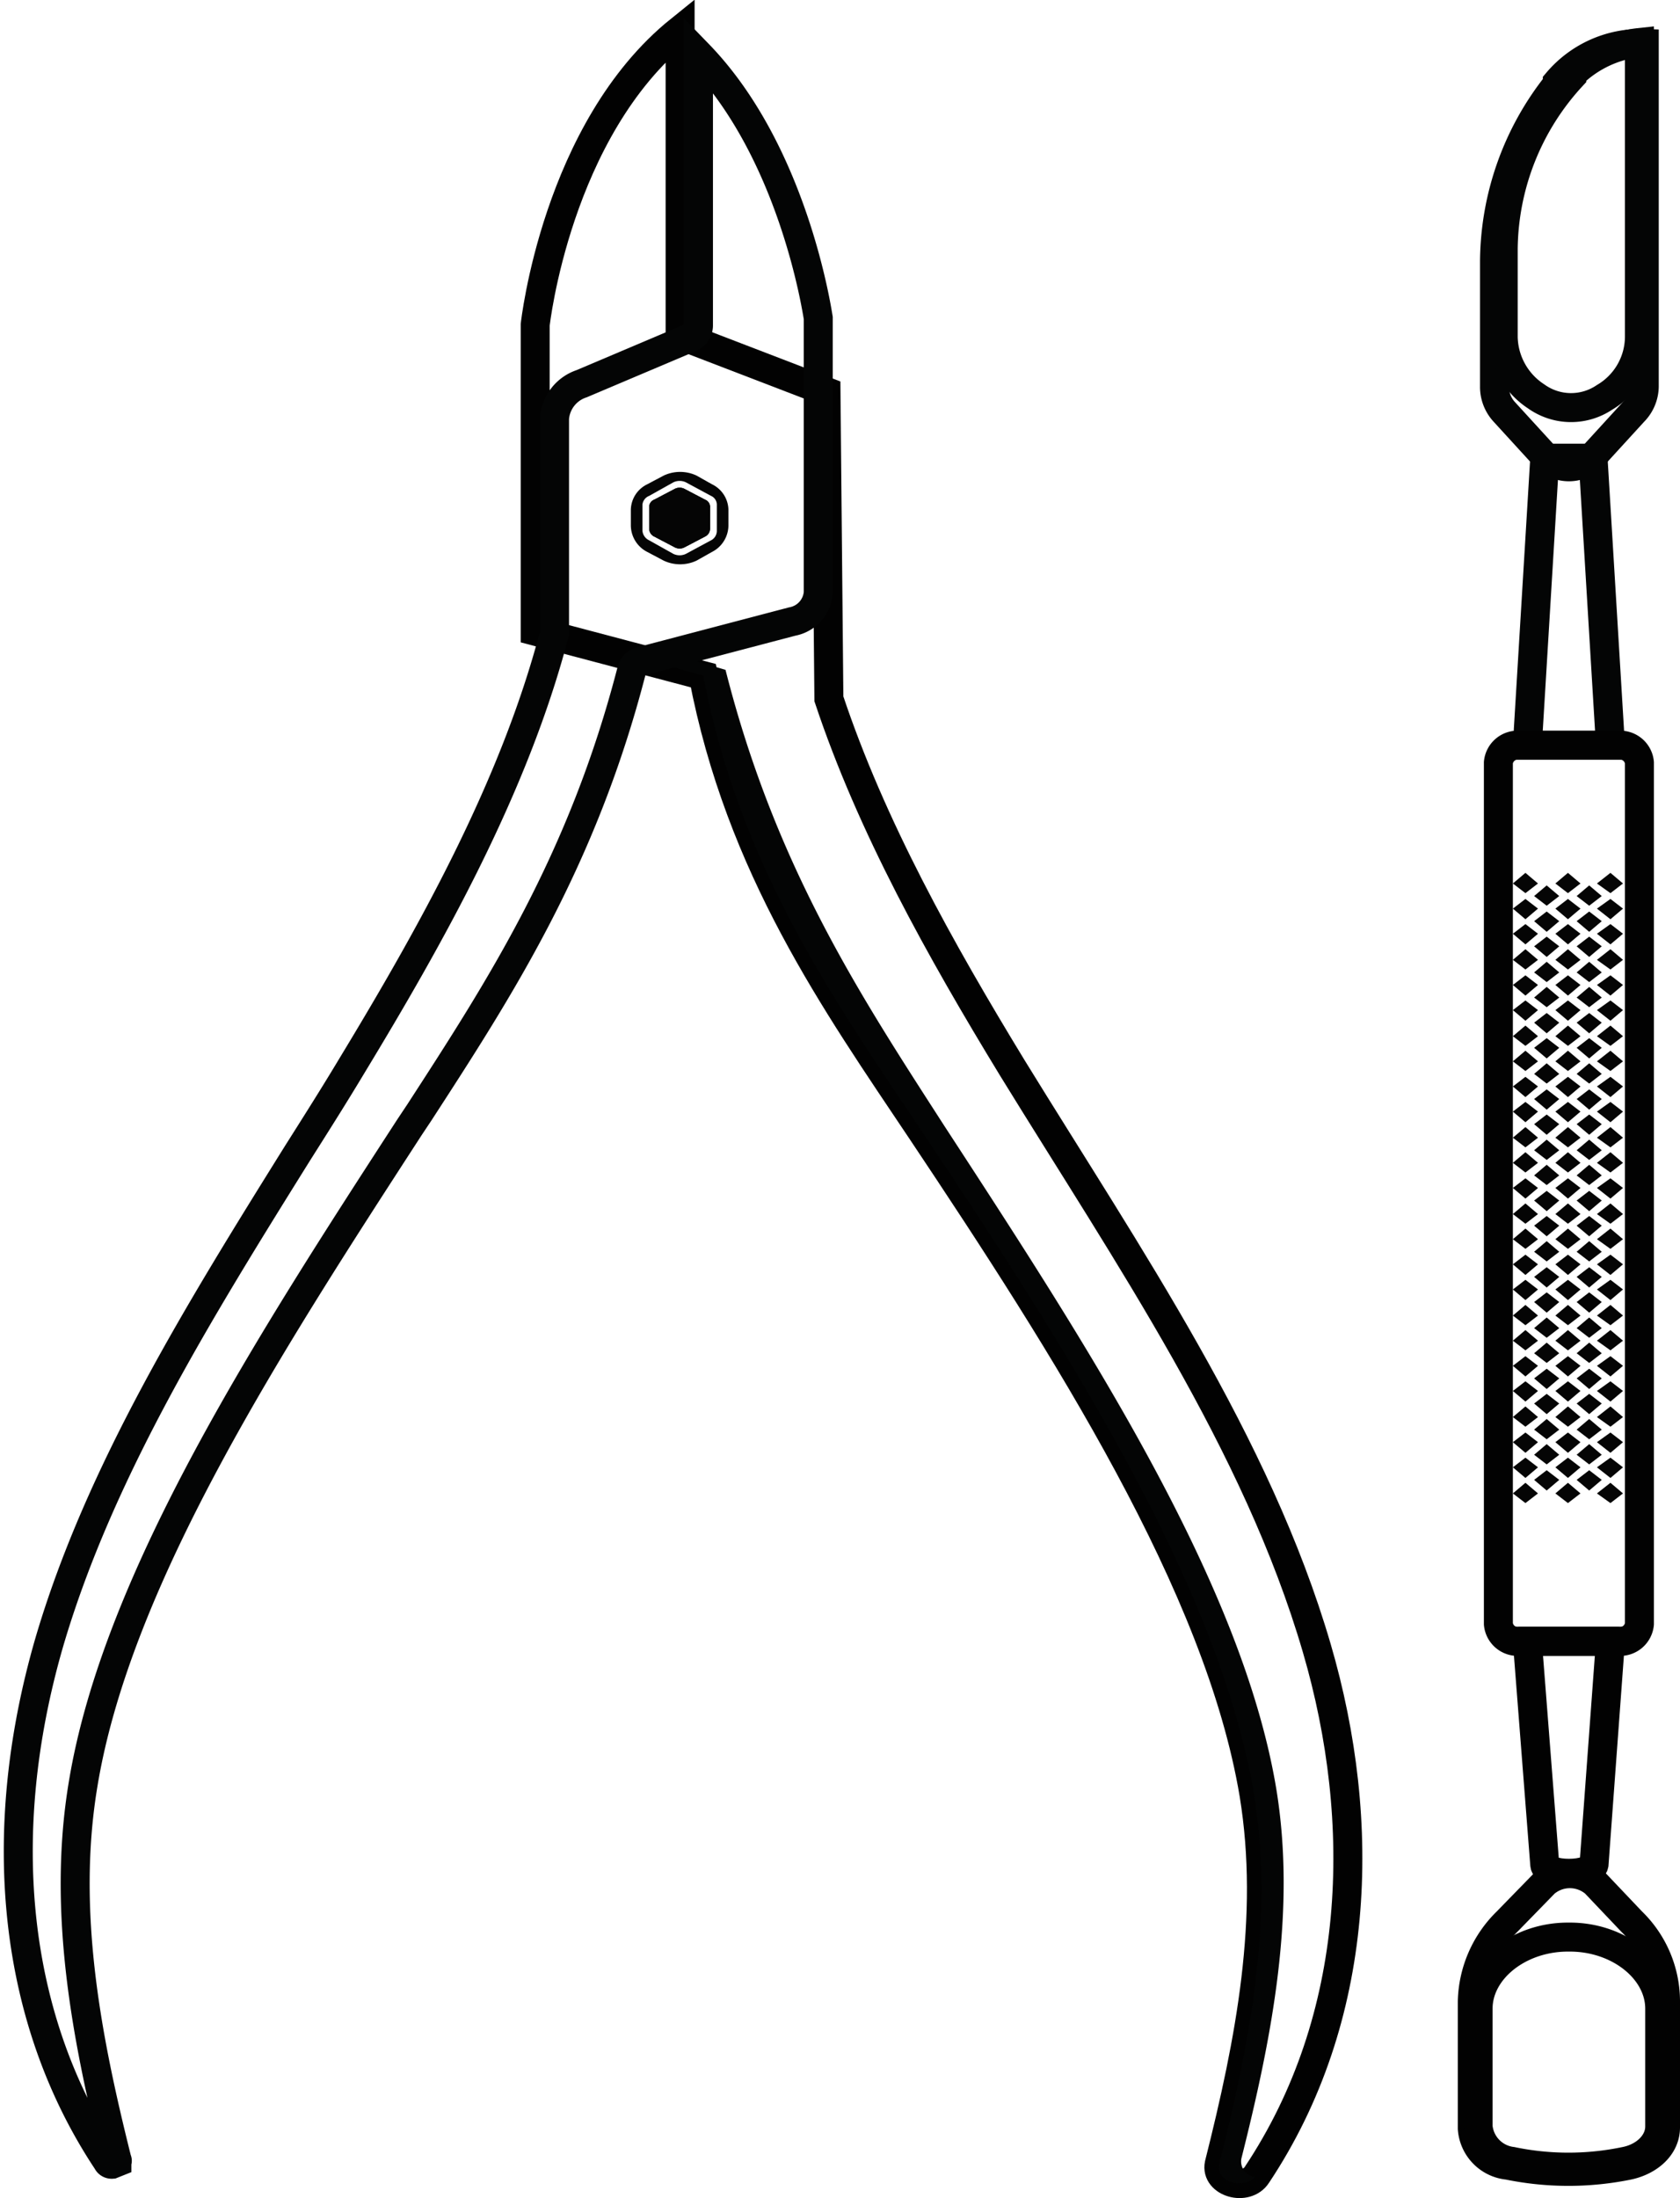 <svg xmlns="http://www.w3.org/2000/svg" viewBox="0 0 173.9 227.4"><defs><style>.cls-1,.cls-2,.cls-4{fill:none;}.cls-1{stroke:#020202;}.cls-1,.cls-2{stroke-miterlimit:10;stroke-width:3px;}.cls-2{stroke:#040505;}.cls-3{fill:#050505;}.cls-5{fill:#040505;}</style></defs><g id="Слой_2" data-name="Слой 2"><g id="Raw"><path class="cls-1" d="M166.7,169.8h-8.6l1.8,23.1c0,.5,1.1.9,2.5.9h0c1.4,0,2.5-.4,2.6-.9Z"/><polygon class="cls-2" points="158.1 77.1 166.7 77.1 164.9 47.4 159.9 47.4 158.1 77.1"/><path class="cls-1" d="M167.5,169.8H157.3a2,2,0,0,1-2.2-1.8V78.9a2,2,0,0,1,2.2-1.8h10.2a2,2,0,0,1,2.2,1.8V168A2,2,0,0,1,167.5,169.8Z"/><polygon class="cls-3" points="159.2 91.4 157.9 92.4 156.6 91.4 157.9 90.3 159.2 91.4"/><polygon class="cls-3" points="159.2 94 157.9 95.1 156.6 94 157.9 93 159.2 94"/><polygon class="cls-3" points="159.2 96.6 157.9 97.7 156.6 96.6 157.9 95.6 159.2 96.6"/><polygon class="cls-3" points="159.2 99.3 157.9 100.3 156.6 99.3 157.9 98.2 159.2 99.3"/><polygon class="cls-3" points="159.2 101.9 157.9 103 156.6 101.9 157.9 100.9 159.2 101.9"/><polygon class="cls-3" points="159.2 104.5 157.9 105.6 156.6 104.5 157.9 103.5 159.2 104.5"/><polygon class="cls-3" points="159.2 107.2 157.9 108.2 156.6 107.2 157.9 106.1 159.2 107.2"/><polygon class="cls-3" points="159.2 109.8 157.9 110.8 156.6 109.8 157.9 108.7 159.2 109.8"/><polygon class="cls-3" points="159.2 112.4 157.9 113.5 156.6 112.4 157.9 111.4 159.2 112.4"/><polygon class="cls-3" points="159.2 115 157.9 116.1 156.6 115 157.9 114 159.2 115"/><polygon class="cls-3" points="159.2 117.7 157.9 118.7 156.6 117.7 157.9 116.6 159.2 117.7"/><polygon class="cls-3" points="159.2 120.3 157.9 121.3 156.6 120.3 157.9 119.2 159.2 120.3"/><polygon class="cls-3" points="159.2 122.9 157.9 124 156.6 122.9 157.9 121.9 159.2 122.9"/><polygon class="cls-3" points="159.2 125.6 157.9 126.6 156.6 125.6 157.9 124.5 159.2 125.6"/><polygon class="cls-3" points="159.2 128.2 157.9 129.2 156.6 128.2 157.9 127.1 159.2 128.2"/><polygon class="cls-3" points="159.2 130.8 157.9 131.9 156.6 130.8 157.9 129.8 159.2 130.8"/><polygon class="cls-3" points="159.2 133.4 157.9 134.5 156.6 133.4 157.9 132.4 159.2 133.4"/><polygon class="cls-3" points="159.2 136.1 157.9 137.1 156.6 136.1 157.9 135 159.2 136.1"/><polygon class="cls-3" points="159.2 138.7 157.9 139.7 156.6 138.7 157.9 137.6 159.2 138.7"/><polygon class="cls-3" points="159.2 141.3 157.9 142.4 156.6 141.3 157.9 140.3 159.2 141.3"/><polygon class="cls-3" points="159.2 143.9 157.9 145 156.6 143.9 157.9 142.9 159.2 143.9"/><polygon class="cls-3" points="159.2 146.6 157.9 147.6 156.6 146.6 157.9 145.5 159.2 146.6"/><polygon class="cls-3" points="159.2 149.2 157.9 150.3 156.6 149.2 157.9 148.2 159.2 149.2"/><polygon class="cls-3" points="159.2 151.8 157.9 152.9 156.6 151.8 157.9 150.8 159.2 151.8"/><polygon class="cls-3" points="159.2 154.5 157.9 155.5 156.6 154.5 157.9 153.4 159.2 154.5"/><polygon class="cls-3" points="161.4 92.7 160.1 93.7 158.8 92.7 160.1 91.6 161.4 92.7"/><polygon class="cls-3" points="161.4 95.3 160.1 96.4 158.8 95.3 160.1 94.3 161.4 95.3"/><polygon class="cls-3" points="161.4 97.9 160.1 99 158.8 97.9 160.1 96.9 161.4 97.9"/><polygon class="cls-3" points="161.4 100.6 160.1 101.6 158.8 100.6 160.1 99.5 161.4 100.6"/><polygon class="cls-3" points="161.4 103.2 160.1 104.2 158.8 103.2 160.1 102.1 161.4 103.2"/><polygon class="cls-3" points="161.4 105.8 160.1 106.9 158.8 105.8 160.1 104.8 161.4 105.8"/><polygon class="cls-3" points="161.4 108.4 160.1 109.5 158.8 108.4 160.1 107.4 161.4 108.4"/><polygon class="cls-3" points="161.4 111.1 160.1 112.1 158.8 111.1 160.1 110 161.4 111.1"/><polygon class="cls-3" points="161.4 113.7 160.1 114.8 158.8 113.7 160.1 112.7 161.4 113.7"/><polygon class="cls-3" points="161.4 116.3 160.1 117.4 158.8 116.3 160.1 115.3 161.4 116.3"/><polygon class="cls-3" points="161.4 119 160.1 120 158.8 119 160.1 117.9 161.4 119"/><polygon class="cls-3" points="161.4 121.6 160.1 122.6 158.8 121.6 160.1 120.5 161.4 121.6"/><polygon class="cls-3" points="161.4 124.2 160.1 125.3 158.8 124.2 160.1 123.2 161.4 124.2"/><polygon class="cls-3" points="161.4 126.8 160.1 127.9 158.8 126.8 160.1 125.8 161.4 126.8"/><polygon class="cls-3" points="161.4 129.5 160.1 130.5 158.8 129.5 160.1 128.4 161.4 129.5"/><polygon class="cls-3" points="161.4 132.1 160.1 133.2 158.8 132.1 160.1 131.1 161.4 132.1"/><polygon class="cls-3" points="161.4 134.7 160.1 135.8 158.8 134.7 160.1 133.7 161.4 134.7"/><polygon class="cls-3" points="161.4 137.4 160.1 138.4 158.8 137.4 160.1 136.3 161.4 137.4"/><polygon class="cls-3" points="161.4 140 160.1 141 158.8 140 160.1 138.9 161.4 140"/><polygon class="cls-3" points="161.4 142.6 160.1 143.7 158.8 142.6 160.1 141.6 161.4 142.6"/><polygon class="cls-3" points="161.4 145.2 160.1 146.3 158.8 145.2 160.1 144.2 161.4 145.2"/><polygon class="cls-3" points="161.4 147.9 160.1 148.9 158.8 147.9 160.1 146.8 161.4 147.9"/><polygon class="cls-3" points="161.4 150.5 160.1 151.5 158.8 150.5 160.1 149.4 161.4 150.5"/><polygon class="cls-3" points="161.4 153.1 160.1 154.2 158.8 153.1 160.1 152.1 161.4 153.1"/><polygon class="cls-3" points="163.6 91.4 162.3 92.4 161 91.4 162.3 90.3 163.6 91.4"/><polygon class="cls-3" points="163.6 94 162.3 95.1 161 94 162.3 93 163.6 94"/><polygon class="cls-3" points="163.6 96.6 162.3 97.7 161 96.6 162.3 95.6 163.6 96.6"/><polygon class="cls-3" points="163.6 99.3 162.3 100.3 161 99.3 162.3 98.2 163.6 99.3"/><polygon class="cls-3" points="163.6 101.9 162.3 103 161 101.9 162.3 100.9 163.6 101.9"/><polygon class="cls-3" points="163.6 104.5 162.3 105.6 161 104.5 162.3 103.5 163.6 104.5"/><polygon class="cls-3" points="163.6 107.2 162.3 108.2 161 107.2 162.3 106.1 163.6 107.2"/><polygon class="cls-3" points="163.6 109.8 162.3 110.8 161 109.8 162.3 108.7 163.6 109.8"/><polygon class="cls-3" points="163.6 112.4 162.3 113.5 161 112.4 162.3 111.4 163.6 112.4"/><polygon class="cls-3" points="163.6 115 162.3 116.1 161 115 162.3 114 163.6 115"/><polygon class="cls-3" points="163.6 117.7 162.3 118.7 161 117.7 162.3 116.6 163.6 117.7"/><polygon class="cls-3" points="163.6 120.3 162.3 121.3 161 120.3 162.3 119.2 163.6 120.3"/><polygon class="cls-3" points="163.6 122.9 162.3 124 161 122.9 162.3 121.9 163.6 122.9"/><polygon class="cls-3" points="163.6 125.6 162.3 126.6 161 125.6 162.3 124.5 163.6 125.6"/><polygon class="cls-3" points="163.6 128.2 162.3 129.2 161 128.2 162.3 127.1 163.6 128.2"/><polygon class="cls-3" points="163.6 130.8 162.3 131.9 161 130.8 162.3 129.8 163.6 130.8"/><polygon class="cls-3" points="163.6 133.4 162.3 134.5 161 133.4 162.3 132.4 163.6 133.4"/><polygon class="cls-3" points="163.6 136.1 162.3 137.1 161 136.1 162.3 135 163.6 136.1"/><polygon class="cls-3" points="163.6 138.7 162.3 139.7 161 138.7 162.3 137.6 163.6 138.7"/><polygon class="cls-3" points="163.6 141.3 162.3 142.4 161 141.3 162.3 140.3 163.6 141.3"/><polygon class="cls-3" points="163.6 143.9 162.3 145 161 143.9 162.3 142.9 163.6 143.9"/><polygon class="cls-3" points="163.6 146.6 162.3 147.6 161 146.6 162.3 145.5 163.6 146.6"/><polygon class="cls-3" points="163.6 149.2 162.3 150.3 161 149.2 162.3 148.2 163.6 149.2"/><polygon class="cls-3" points="163.6 151.8 162.3 152.9 161 151.8 162.3 150.8 163.6 151.8"/><polygon class="cls-3" points="163.6 154.5 162.3 155.5 161 154.5 162.3 153.4 163.6 154.5"/><polygon class="cls-3" points="168 91.4 166.7 92.4 165.3 91.4 166.7 90.3 168 91.4"/><polygon class="cls-3" points="168 94 166.7 95.1 165.3 94 166.7 93 168 94"/><polygon class="cls-3" points="168 96.6 166.7 97.7 165.3 96.6 166.7 95.6 168 96.6"/><polygon class="cls-3" points="168 99.3 166.7 100.3 165.3 99.3 166.7 98.2 168 99.3"/><polygon class="cls-3" points="168 101.9 166.7 103 165.3 101.9 166.7 100.9 168 101.9"/><polygon class="cls-3" points="168 104.5 166.7 105.6 165.3 104.5 166.7 103.5 168 104.5"/><polygon class="cls-3" points="168 107.2 166.7 108.2 165.3 107.2 166.7 106.1 168 107.2"/><polygon class="cls-3" points="168 109.8 166.7 110.8 165.3 109.8 166.7 108.7 168 109.8"/><polygon class="cls-3" points="168 112.4 166.7 113.5 165.3 112.4 166.7 111.4 168 112.4"/><polygon class="cls-3" points="168 115 166.7 116.1 165.3 115 166.7 114 168 115"/><polygon class="cls-3" points="168 117.7 166.7 118.7 165.3 117.7 166.7 116.6 168 117.7"/><polygon class="cls-3" points="168 120.3 166.7 121.3 165.3 120.3 166.7 119.2 168 120.3"/><polygon class="cls-3" points="168 122.9 166.7 124 165.3 122.9 166.7 121.9 168 122.9"/><polygon class="cls-3" points="168 125.6 166.7 126.6 165.3 125.6 166.7 124.5 168 125.6"/><polygon class="cls-3" points="168 128.2 166.7 129.2 165.3 128.2 166.7 127.1 168 128.2"/><polygon class="cls-3" points="168 130.8 166.7 131.9 165.3 130.8 166.7 129.8 168 130.8"/><polygon class="cls-3" points="168 133.4 166.7 134.5 165.3 133.4 166.7 132.4 168 133.4"/><polygon class="cls-3" points="168 136.1 166.7 137.1 165.3 136.1 166.7 135 168 136.1"/><polygon class="cls-3" points="168 138.7 166.7 139.7 165.3 138.7 166.7 137.6 168 138.7"/><polygon class="cls-3" points="168 141.3 166.7 142.4 165.3 141.3 166.7 140.3 168 141.3"/><polygon class="cls-3" points="168 143.9 166.7 145 165.3 143.9 166.7 142.9 168 143.9"/><polygon class="cls-3" points="168 146.6 166.7 147.6 165.3 146.6 166.7 145.5 168 146.6"/><polygon class="cls-3" points="168 149.2 166.7 150.3 165.3 149.2 166.7 148.2 168 149.2"/><polygon class="cls-3" points="168 151.8 166.7 152.9 165.3 151.8 166.7 150.8 168 151.8"/><polygon class="cls-3" points="168 154.5 166.7 155.5 165.3 154.5 166.7 153.4 168 154.5"/><polygon class="cls-3" points="165.8 92.7 164.5 93.7 163.2 92.7 164.5 91.6 165.8 92.7"/><polygon class="cls-3" points="165.8 95.3 164.5 96.4 163.2 95.3 164.5 94.3 165.8 95.3"/><polygon class="cls-3" points="165.8 97.9 164.5 99 163.2 97.9 164.5 96.9 165.8 97.9"/><polygon class="cls-3" points="165.8 100.6 164.5 101.6 163.2 100.6 164.5 99.5 165.8 100.6"/><polygon class="cls-3" points="165.8 103.2 164.5 104.2 163.2 103.2 164.5 102.1 165.8 103.2"/><polygon class="cls-3" points="165.8 105.8 164.5 106.9 163.2 105.8 164.5 104.8 165.8 105.8"/><polygon class="cls-3" points="165.8 108.4 164.5 109.5 163.2 108.4 164.5 107.4 165.8 108.4"/><polygon class="cls-3" points="165.8 111.1 164.5 112.1 163.2 111.1 164.5 110 165.8 111.1"/><polygon class="cls-3" points="165.8 113.7 164.5 114.8 163.2 113.7 164.5 112.7 165.8 113.7"/><polygon class="cls-3" points="165.8 116.3 164.5 117.4 163.2 116.3 164.5 115.3 165.8 116.3"/><polygon class="cls-3" points="165.8 119 164.5 120 163.2 119 164.5 117.9 165.8 119"/><polygon class="cls-3" points="165.8 121.6 164.5 122.6 163.2 121.6 164.5 120.5 165.8 121.6"/><polygon class="cls-3" points="165.8 124.2 164.5 125.3 163.2 124.2 164.5 123.2 165.8 124.2"/><polygon class="cls-3" points="165.8 126.8 164.5 127.9 163.2 126.8 164.5 125.8 165.8 126.8"/><polygon class="cls-3" points="165.8 129.5 164.5 130.5 163.2 129.5 164.5 128.4 165.8 129.5"/><polygon class="cls-3" points="165.8 132.1 164.5 133.2 163.2 132.1 164.5 131.1 165.8 132.1"/><polygon class="cls-3" points="165.8 134.7 164.5 135.8 163.2 134.7 164.5 133.7 165.8 134.7"/><polygon class="cls-3" points="165.8 137.4 164.5 138.4 163.2 137.4 164.5 136.3 165.8 137.4"/><polygon class="cls-3" points="165.8 140 164.5 141 163.2 140 164.5 138.9 165.8 140"/><polygon class="cls-3" points="165.8 142.6 164.5 143.7 163.2 142.6 164.5 141.6 165.8 142.6"/><polygon class="cls-3" points="165.8 145.2 164.5 146.3 163.2 145.2 164.5 144.2 165.8 145.2"/><polygon class="cls-3" points="165.8 147.9 164.5 148.9 163.2 147.9 164.5 146.8 165.8 147.9"/><polygon class="cls-3" points="165.8 150.5 164.5 151.5 163.2 150.5 164.5 149.4 165.8 150.5"/><polygon class="cls-3" points="165.8 153.1 164.5 154.2 163.2 153.1 164.5 152.1 165.8 153.1"/><path class="cls-2" d="M155.7,42.6l4.3,4.7a3.4,3.4,0,0,0,4.8,0l4.3-4.7a3.8,3.8,0,0,0,1.1-2.6V4.5h0a11.3,11.3,0,0,0-9,4v.2a29.7,29.7,0,0,0-6.5,18.4V40A3.8,3.8,0,0,0,155.7,42.6Z"/><path class="cls-2" d="M169.7,34.9V4.4a11.8,11.8,0,0,0-7,3.3v.2a26.7,26.7,0,0,0-7.1,17.8v9.2a7.5,7.5,0,0,0,3.4,6.1,6.2,6.2,0,0,0,7.1.1A7.3,7.3,0,0,0,169.7,34.9Z"/><path class="cls-1" d="M168.6,224a31,31,0,0,1-12.5,0,4.1,4.1,0,0,1-3.7-3.8V207.1a11.9,11.9,0,0,1,3.6-8.3l3.9-4a4,4,0,0,1,5.2,0l3.8,4a11.5,11.5,0,0,1,3.5,8.2v13.1C172.4,222,170.8,223.5,168.6,224Z"/><path class="cls-1" d="M153,207.8V220a4,4,0,0,0,3.5,3.6,28.8,28.8,0,0,0,11.7,0c2.1-.4,3.6-1.9,3.6-3.6V207.8c0-4-4.2-7.4-9.3-7.4h-.2C157.2,200.4,153,203.8,153,207.8Z"/><path class="cls-4" d="M136.3,170.5c-6.2-21.2-19.5-40.5-31.5-60-7.5-12.3-14.6-25-19-38.2l-.3-31.8L70.4,34.7V3.1c-12.8,10.3-15,30.5-15,30.5V65.3l17.4,4.6C78,90.4,86.9,103.8,95.4,117c14.6,22.4,30.8,47.1,34.4,68.6,2.1,12.8-.4,25.6-3.6,38.3-.4,1.9,2.8,2.8,3.9,1.1C140.9,208.8,141.6,188.6,136.3,170.5Z"/><path class="cls-1" d="M136.3,170.5c-6.2-21.2-19.5-40.5-31.5-60-7.5-12.3-14.6-25-19-38.2l-.3-31.8L70.4,34.7V3.1c-12.8,10.3-15,30.5-15,30.5V65.3l17.4,4.6c3.8,19.9,13.7,33.8,22.6,47.1,14.9,22.3,30.8,47.1,34.4,68.6,2.1,12.8-.4,25.6-3.6,38.3-.4,1.9,2.8,2.8,3.9,1.1C140.9,208.8,141.6,188.6,136.3,170.5Z"/><path class="cls-5" d="M128.5,223.3c3.2-12.7,5.7-25.6,3.6-38.3-3.6-21.5-19.8-46.2-34.4-68.6-8.5-13.2-17.4-26.6-22.6-47.1l-3.4-1H67l5.8,1.6c3.8,19.9,13.7,33.8,22.6,47.1,14.9,22.3,30.8,47.1,34.4,68.6,2.1,12.8-.4,25.6-3.6,38.3-.4,1.8,2.5,2.7,3.7,1.3A1.6,1.6,0,0,1,128.5,223.3Z"/><path class="cls-4" d="M85.8,33.6S83.1,13.4,70.4,3.1V34.7L58.2,39.6a3.4,3.4,0,0,0-2.5,3.1l-.2,23.4c-4,15.4-12.2,30.2-20.9,44.4C22.7,130,9.4,149.3,3.2,170.5c-5.3,18.1-4.6,38.3,6.2,54.5,1.1,1.7,4.3.8,3.8-1.1-3.2-12.7-5.6-25.5-3.5-38.3C13.3,164.1,29.5,139.4,44,117c8.3-12.6,16.7-25.5,22-44.6a4,4,0,0,1,3-2.7l14.4-3.8a2.9,2.9,0,0,0,2.4-2.7Z"/><path class="cls-2" d="M11.6,223.9a.5.5,0,0,1-.5-.3C1.4,209-.7,189.9,5.1,169.9c5.2-17.7,15.6-34.4,25.7-50.6,1.9-3,3.8-6,5.6-9,8-13.2,16.8-28.7,21-44.8h0V43.3a4.1,4.1,0,0,1,2.8-3.6L71.3,35a1.4,1.4,0,0,0,1-1.3V5.6c9.7,10,12.2,26.1,12.4,27.3V61.3a3.3,3.3,0,0,1-2.7,3L66.4,68.4a1.3,1.3,0,0,0-1,.9h0c-5.1,19.8-13.7,33-22,45.8l-1,1.5c-14.2,21.9-30.3,46.6-33.8,68-2.2,13.2.4,26.4,3.5,38.8.1.2,0,.2,0,.3Z"/><path class="cls-3" d="M73.5,52.5v2.2a.9.9,0,0,1-.5.8l-2.1,1.1a1.1,1.1,0,0,1-1.1,0l-2.1-1.1a.9.9,0,0,1-.5-.8V52.5a.8.8,0,0,1,.5-.8l2.1-1.1a1.1,1.1,0,0,1,1.1,0L73,51.7A.8.8,0,0,1,73.5,52.5Z"/><path class="cls-3" d="M73.7,50.1l-1.6-.9a4,4,0,0,0-3.4,0l-1.7.9a3,3,0,0,0-1.7,2.6v1.7A3.1,3.1,0,0,0,67,57.1l1.7.9a4,4,0,0,0,3.4,0l1.6-.9a3.1,3.1,0,0,0,1.7-2.7V52.7A3,3,0,0,0,73.7,50.1Zm.5,4.8a1.1,1.1,0,0,1-.6,1L71,57.3a1.5,1.5,0,0,1-1.3,0l-2.5-1.4a1.2,1.2,0,0,1-.7-1V52.2a1.1,1.1,0,0,1,.7-.9l2.5-1.4a1.5,1.5,0,0,1,1.3,0l2.6,1.4a1,1,0,0,1,.6.9Z"/><path class="cls-4" d="M73.5,52.5v2.2a.9.9,0,0,1-.5.8l-2.1,1.1a1.1,1.1,0,0,1-1.1,0l-2.1-1.1a.9.9,0,0,1-.5-.8V52.5a.8.8,0,0,1,.5-.8l2.1-1.1a1.1,1.1,0,0,1,1.1,0L73,51.7A.8.8,0,0,1,73.5,52.5Z"/><path class="cls-3" d="M73.5,52.5v2.2a.9.9,0,0,1-.5.8l-2.1,1.1a1.1,1.1,0,0,1-1.1,0l-2.1-1.1a.9.9,0,0,1-.5-.8V52.5a.8.8,0,0,1,.5-.8l2.1-1.1a1.1,1.1,0,0,1,1.1,0L73,51.7A.8.8,0,0,1,73.5,52.5Z"/></g></g></svg>